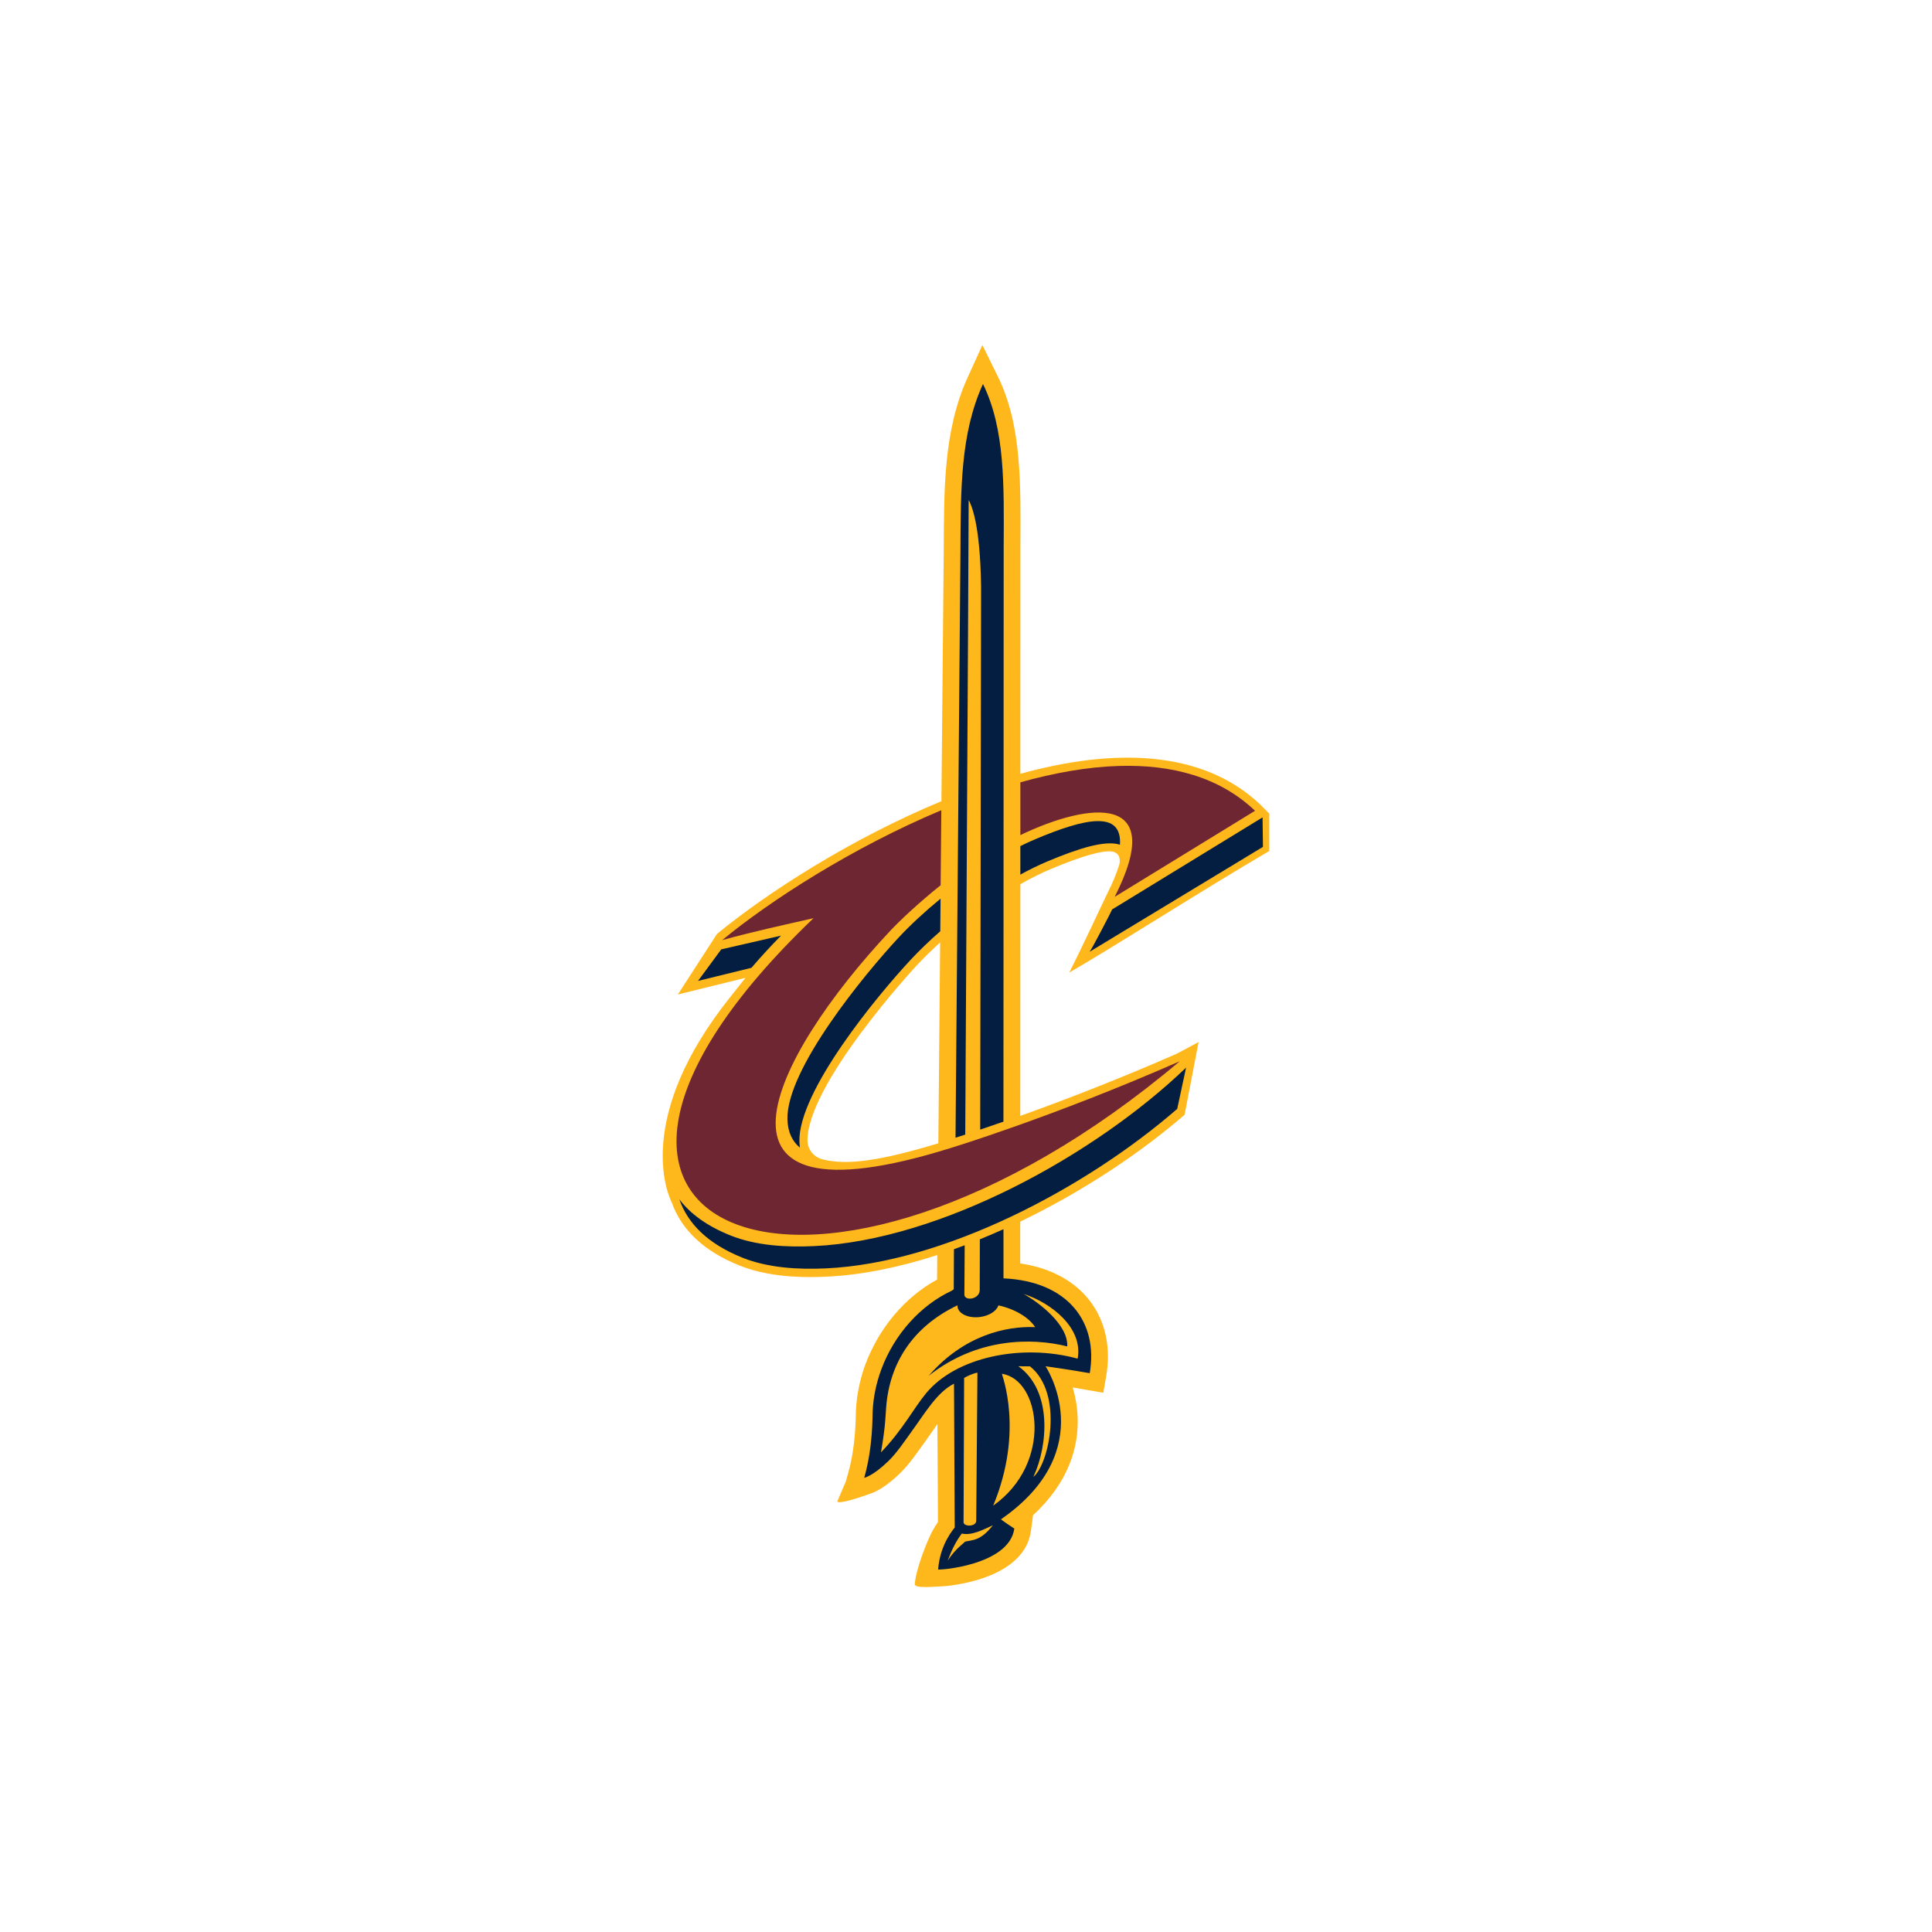 <svg width="150" height="150" clip-rule="evenodd" fill-rule="evenodd" viewBox="0 0 560 400" xmlns="http://www.w3.org/2000/svg"><path d="m284.753 20.017-4.247 9.322c-3.577 7.824-5.266 16.031-6.107 24.436-.814 8.22-.814 16.879-.855 25.988l-.67 72.466c-26.139 10.833-50.554 26.528-65.059 38.483-.328.513-7.352 11.36-11.339 17.549 5.512-1.354 19.607-4.835 19.607-4.835l-4.555 5.745c-27.595 34.653-18.082 56.764-16.913 59.171l.068.137.055.13c2.859 8.008 9.451 14.15 19.607 18.205 6.675 2.66 14.93 3.72 25.229 3.235 10.361-.479 21.242-2.763 32.095-6.265l-.048 7.106c-9.308 5.081-16.81 13.958-20.811 24.641-1.525 4.192-2.483 8.665-2.715 13.268-.034.752-.021 3.296-.294 6.757-.26 3.269-.8 7.393-1.99 11.531l-.65 2.332-2.462 5.758c.239.978 6.894-1.258 9.882-2.339.458-.157 1.122-.445 2.018-.93 1.593-.889 3.659-2.353 6.203-4.794 1.539-1.491 2.92-3.201 4.083-4.76 1.128-1.505 2.175-2.995 3.084-4.247 1.313-1.805 2.53-3.618 3.741-5.328l.096 15.415.055 10.245v2.749c-.465.657-1.019 1.518-1.593 2.578-1.375 2.53-4.746 10.758-5.116 15.374-.082 1.101 3.173.944 7.913.67.65-.027 1.58-.116 2.708-.267 2.168-.294 5.095-.828 8.056-1.751 5.3-1.655 13.794-5.451 14.971-13.999l.431-3.03.185-1.552c10.491-9.67 13.35-20.066 12.933-28.758-.15-3.071-.711-5.888-1.409-8.282l4.076.698 4.78.828.841-4.794c2.838-16.4-6.456-30.003-24.921-32.69v-9.39l.014-2.736c18.151-8.733 34.988-19.997 47.634-30.974l4.056-21.078c-2.893 1.607-6.422 3.42-6.422 3.42l-.109.055c-17.419 7.632-33.285 13.685-45.158 17.939l.027-67.166c3.009-1.696 5.957-3.187 8.761-4.363 8.713-3.679 15.497-5.697 18.11-5.04 2.619.65 1.833 3.625 1.833 3.625-.807 2.524-1.792 5.102-3.474 8.398-.937 1.86-7.065 15.162-11.059 22.986 12.31-7.024 38.729-23.998 57.981-35.221v-10.819l-2.537-2.578c-17.07-16.229-43.031-16.325-69.621-8.986l.014-65.743c.048-9.103.144-17.788-.588-25.851-.732-8.255-2.353-16.236-5.916-23.492l-4.514-9.192.007.014zm-12.249 173.15-.52 58.22c-16.715 5.054-26.166 6.388-33.183 4.753l-.082-.014-.93-.28-.082-.041c-2.783-1.081-3.604-3.604-3.645-4.924-.397-16.434 31.261-50.629 31.576-50.971 2.113-2.264 4.418-4.534 6.866-6.75z" fill="#ffb81c"/><path d="m324.372 142.011c-9.164.267-18.841 2.011-28.614 4.753v15.292c20.004-9.581 42.771-12.338 27.329 17.911l40.699-24.962c-10.334-9.834-24.149-13.445-39.413-12.994zm-51.518 12.837c-25.899 10.853-49.911 26.399-63.527 37.662 8.727-2.435 17.645-4.35 26.474-6.367-97.1 92.839 1.6 129.791 106.148 41.472-36.958 16.229-66.708 25.236-66.708 25.236-76.542 23.82-52.058-25.92-17.111-63.144 2.462-2.626 7.995-7.906 14.519-13.117l.198-21.748.007.007z" fill="#6f2633"/><path d="m341.219 241.419c-26.672 23.167-67.663 44.633-101.746 46.223-7.984.376-16.755-.094-24.244-3.078-10.233-4.095-15.901-10.01-18.32-16.935 3.154 4.155 7.967 7.728 14.84 10.481 7.489 2.992 16.268 3.454 24.244 3.078 36.785-1.718 81.597-26.569 107.799-51.736l-2.573 11.968zm-123.408-40.897c-5.309 1.291-10.686 2.624-15.49 3.804.675-.889 5.616-7.66 6.736-9.147 5.864-1.359 11.883-2.718 17.345-3.984-2.624 2.642-5.565 5.796-8.591 9.327m148.148-43.598.111 8.549-50.249 30.408c.547-.547 6.223-11.515 6.548-12.284l43.59-26.672zm-65.842 6.309c-1.428.598-2.898 1.282-4.368 2.017v8.267c2.659-1.462 5.283-2.753 7.848-3.83 9.036-3.804 16.772-6.223 21.03-4.847.633-10.113-10.335-7.583-24.509-1.607m-27.492 17.251c-4.522 3.702-8.703 7.566-12.182 11.301-9.84 10.583-32.545 38.144-32.203 52.634.094 3.787 1.436 6.437 3.625 8.232-.085-.564-.128-1.154-.154-1.787-.342-14.481 22.372-42.051 32.211-52.626 2.548-2.736 5.463-5.54 8.617-8.301l.085-9.455zm18.243 110.055-.009-14.251c-2.265 1.026-4.556 2.009-6.847 2.941l-.034 14.661c-.009 2.855-4.633 3.334-4.445 1.214l.085-14.157c-1.034.393-2.077.778-3.112 1.146l-.06 11.626-.581.402c-9.062 4.24-16.593 12.609-20.363 22.671l-.137.376c-1.368 3.744-2.214 7.728-2.419 11.814-.077 1.539.111 10.412-2.453 19.38.009-.034 2.377-.393 6.95-4.804 2.53-2.436 4.804-5.89 6.608-8.378 4.18-5.736 7.523-11.592 12.464-14.105l.034 5.138c.06 9.805.197 36.417.18 36.537-.034.145-4.223 4.565-4.813 12.148-.026.316 20.611-1.146 22.09-11.831 0 0-3.975-2.607-3.847-2.701 29.057-20.158 12.9-44.35 12.9-44.35 7.036 1.009 10.942 1.684 12.806 2.009 2.53-14.618-6.155-26.646-24.996-27.484m-11.19 76.322c.034.231-2.616 1.838-5.001 5.505 1.051-2.736 2.291-5.488 4.112-7.856 2.966.65 6.249-1.188 8.993-2.385-3.616 4.565-5.805 4.189-8.104 4.736m-.385-5.651.162-41.769c.325-.325 2.847-1.487 3.855-1.564l-.35 42.931c-.009 1.778-3.676 1.761-3.667.402m8.583-4.787c9.044-21.765 2.453-37.939 2.539-38.221 11.173 1.641 14.875 25.92-2.539 38.221m11.652-8.352c4.266-9.044 5.531-24.954-4.343-32.057l3.368.034c9.908 7.933 5.514 28.416.975 32.023m12.832-34.263c-16.251-4.445-35.255-.462-43.906 10.01-3.582 4.291-6.788 10.626-13.097 17.149 1.351-7.848 1.282-10.395 1.513-13.225 1.017-12.549 7.557-23.116 20.636-29.382h.026l.009.393c.256 2.06 3.146 3.402 6.471 2.992 2.676-.333 4.779-1.701 5.369-3.3l.043-.068c4.685 1.017 8.814 3.471 10.617 6.3-8.42-.368-20.731 2.394-30.852 14.105 13.909-11.045 29.895-11.105 40.153-8.523.35-6.146-8.027-12.661-12.669-15.217 8.361 2.727 17.302 10.028 15.687 18.764m-32.579-64.936.812-145.96.18-37.99c.71 1.342 3.36 6.625 3.599 25.313l-.256 157.193c1.983-.667 4.24-1.436 6.736-2.308l.068-166.656c.094-17.884.419-34.109-6.001-47.163-6.557 14.37-6.437 30.553-6.531 48.445l-1.428 170.033c.769-.239 1.71-.547 2.821-.906" fill="#041e42"/></svg>